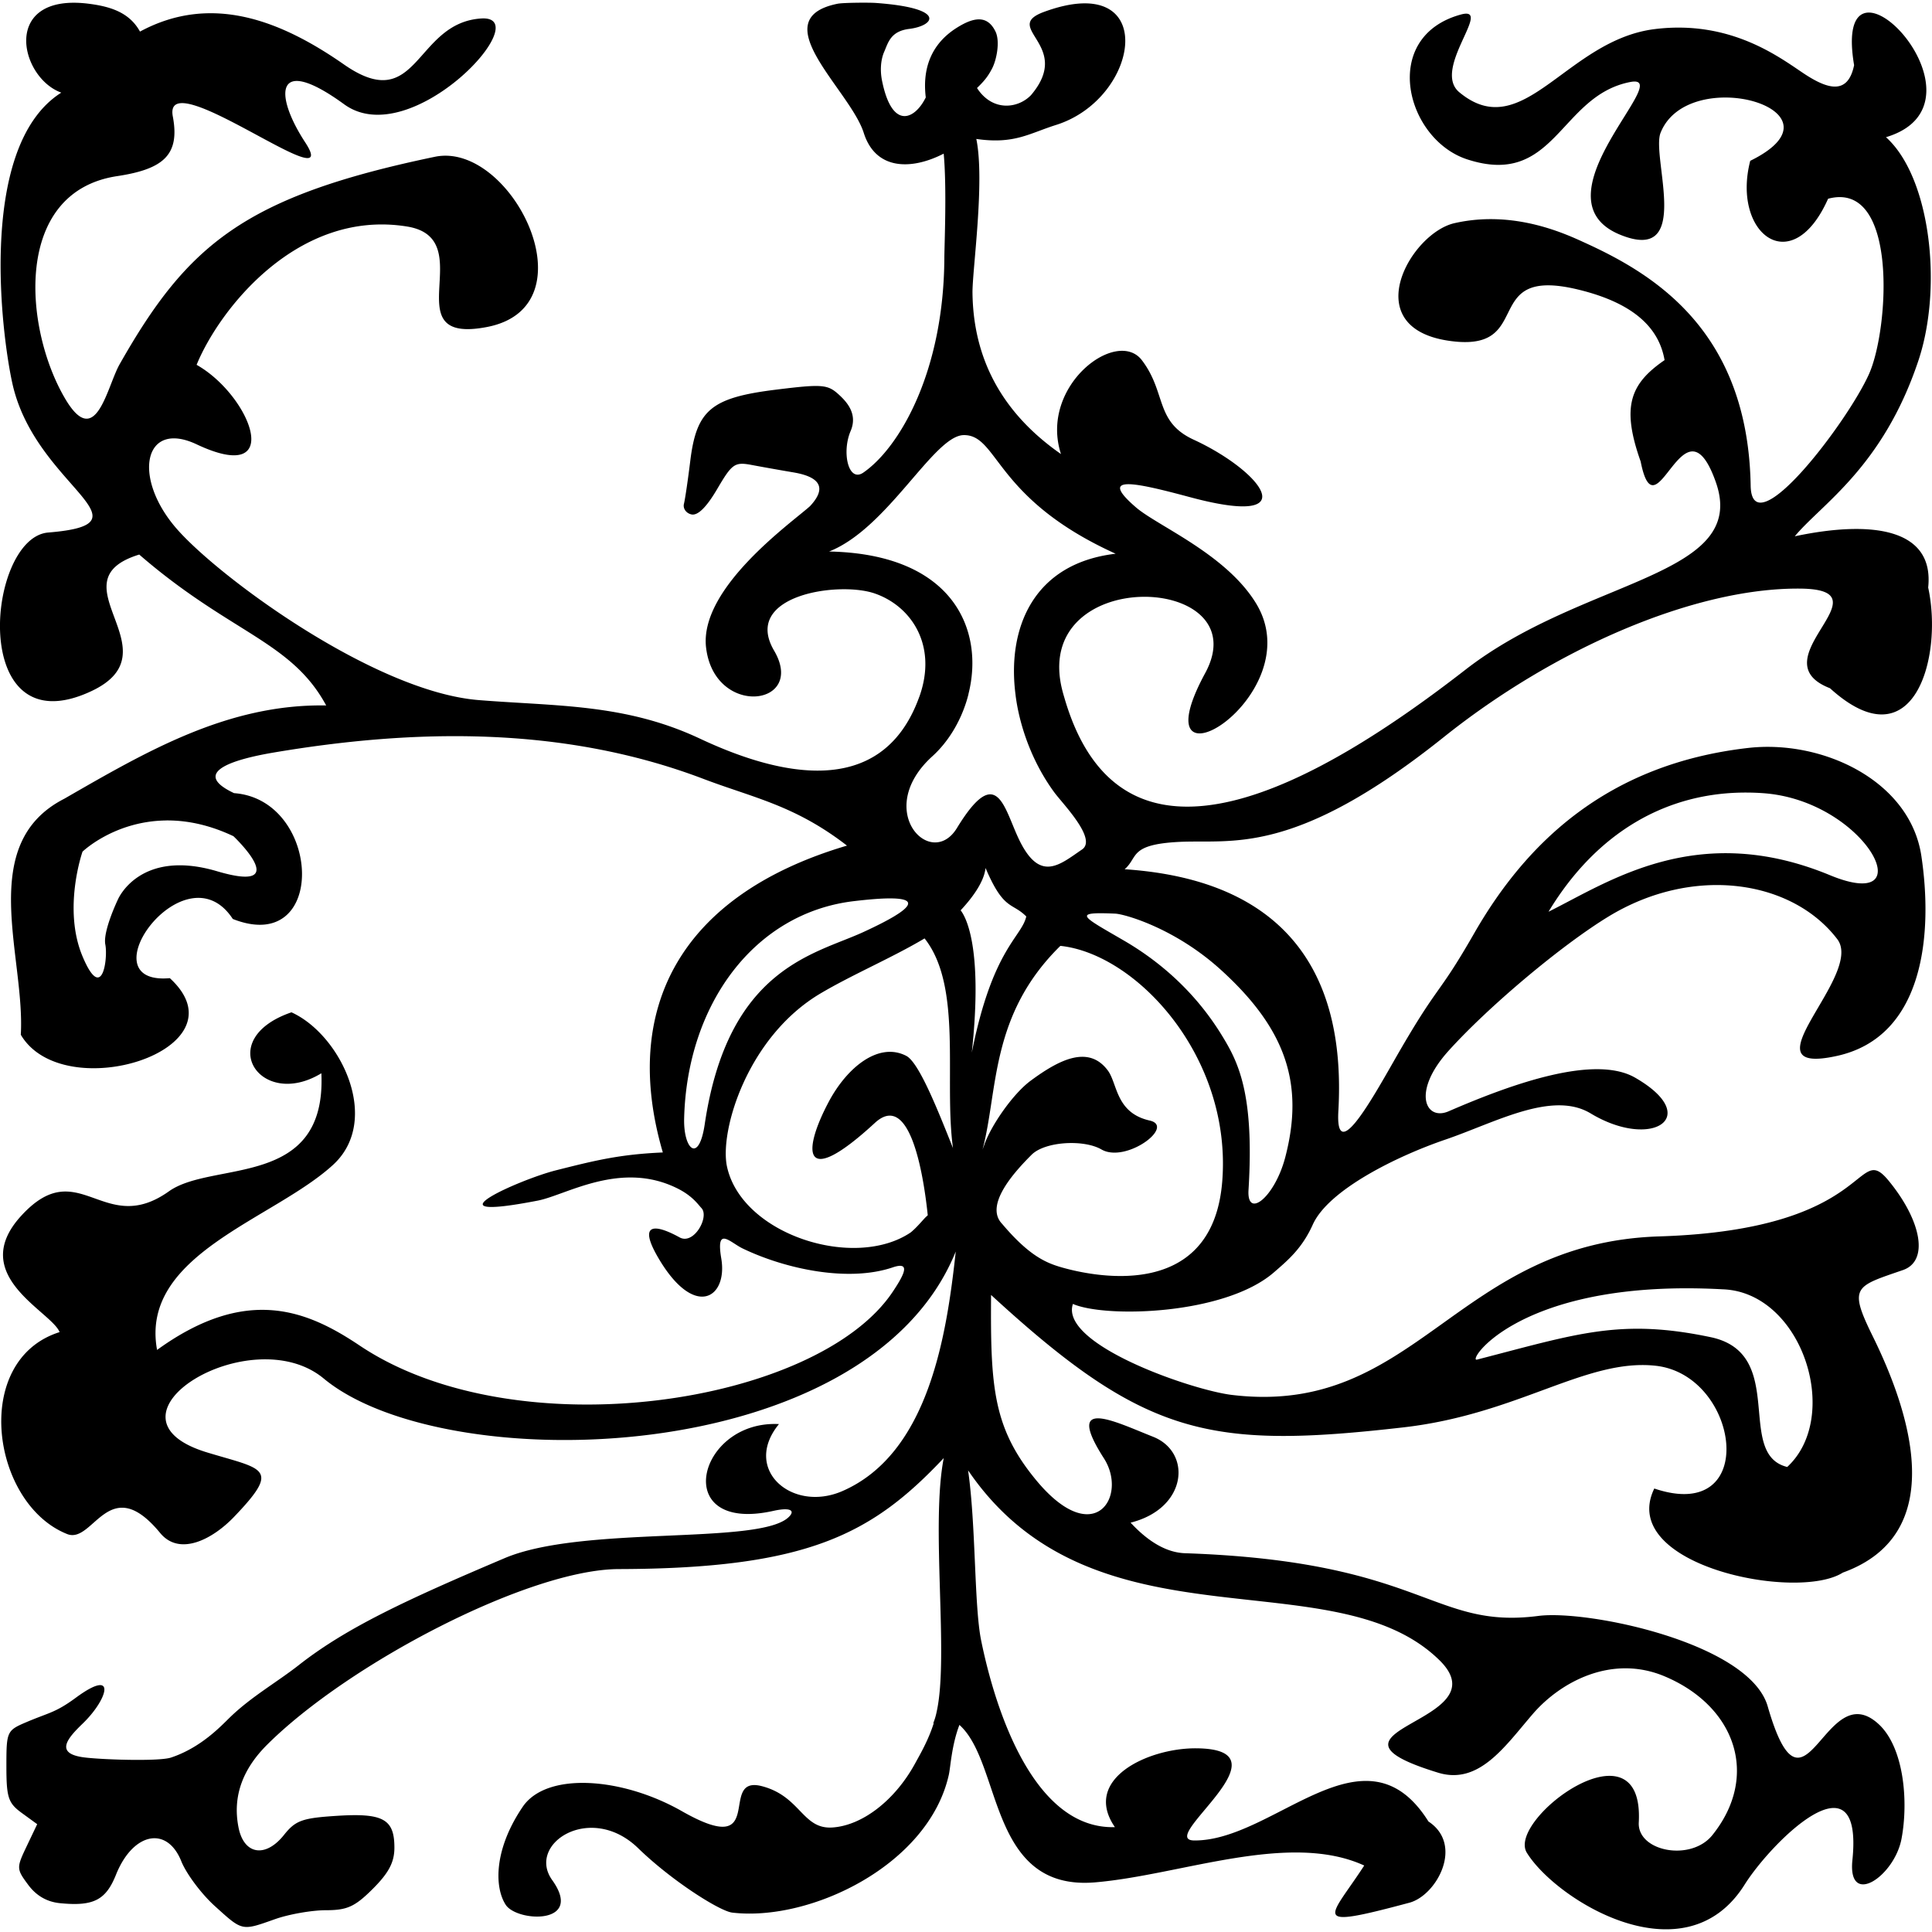 <svg viewBox="0 0 1000 1000"><path d="M31.7 47.96C-13.59 76.64 1.95 181.41 7.04 201.13c13.25 51.31 72.97 70 17.9 74.51-31.99 2.62-41.54 111.94 22.25 82.14 44.25-20.68-20.25-56.86 24.88-70.74 47.21 40.88 78.68 44.69 96.76 78.1-51.04-.87-93.16 23.9-135.54 48.28-45.81 23.41-20.2 81.38-22.52 122.17 22.17 37.6 117.32 7.62 77.13-29.3-44.36 4.01 7.96-68.33 32.6-30.63 49.3 19.46 45.99-61.83.65-65.13-24.28-11.43 3.27-18.1 20.52-21.02 71.85-12.14 149.34-14.12 222.34 13.61 25.95 9.86 47.38 13.66 74.38 34.57-87.14 25.78-116.87 85.14-95.31 158.82-22.21.98-34.72 4.04-55.33 9.25-18.99 4.8-69.35 27.31-9.39 15.67 14.78-2.87 42.94-20.97 72.33-6.28 7.79 3.89 10.66 8.33 12.37 10.14 4.25 4.5-3.9 19.26-11.3 15.18-12.8-7.05-21.5-7.55-11.33 10.08 18.86 32.67 36.38 21.44 32.9.84-2.9-17.16 4.51-8.33 11.08-5.18 22.29 10.72 54.72 17.55 77.64 9.79 9.52-3.23 6.06 3.59 0 12.66-38.98 58.31-194.69 82.2-275.85 27.82-26.77-17.93-58.22-31.55-104.9 2.24-9.06-49.38 60.04-67.41 91.04-95.75 25.39-23.22 3.98-67.47-21.48-79-40.64 13.94-16.2 50.8 15.48 31.55 2.75 60.12-56.32 45.03-78.9 61.1-34 24.2-46.59-19.97-76.46 12.67-28.2 30.82 15.47 49.33 19.87 60.2-45.95 14.5-35.28 88.96 3.91 104.53 13.6 5.4 21.58-32.78 48.13-.56 10.14 12.3 27.25 3.11 38.12-8.2 24.75-25.75 15.35-24.61-13.89-33.51-60.6-18.46 22.7-69.56 60.45-38.22 62.65 51.99 281.52 47 327.13-65.76-4.7 43.15-13.93 104.5-58.66 124-26.06 11.37-52.07-11.24-32.85-34.67-42.33-2.16-56.67 56.89-2.91 44.93 9.6-2.14 11.52.16 7.48 3.63-16.4 14.07-106.4 3.78-146.6 20.85-50.67 21.5-81.79 35.92-106.57 55.39-10.92 8.57-24.43 16.26-35.28 26.72-4.74 4.57-15.03 15.85-30.8 21.09-6.37 2.12-37.4 1.05-45.78-.2-14.54-2.18-7.55-10.04.15-17.47 12.87-12.43 18.05-29.28-3.65-13.29-10.53 7.75-13.68 7.59-25.32 12.52-10.38 4.4-10.6 4.79-10.6 22.87 0 16.26.93 19.12 7.97 24.25l7.97 5.8-5.47 11.48c-5.32 11.15-5.28 11.7.83 19.93 4.18 5.63 9.7 8.82 16.46 9.48 17.3 1.7 23.69-1.55 28.96-14.72 8.75-21.87 26.4-25.5 33.82-6.96 2.59 6.46 10.4 16.9 17.34 23.17 14.48 13.09 13.74 12.93 31.15 6.78 7.22-2.55 19.08-4.63 26.35-4.63 11.04 0 15.02-1.82 24.33-11.12 8.24-8.25 11.12-13.75 11.12-21.25 0-14.8-5.8-18.01-29.77-16.48-17.96 1.14-21.4 2.38-27.39 9.9-9.55 11.98-20.64 10.23-23.48-3.69-3.42-16.86 2.68-31 14.8-43.06 42.25-42.06 135.5-90.75 181.97-90.87 98.15-.24 131.26-18.26 168.21-57.46-6.8 34.73 2.7 102.34-3.62 131.1a34 34 0 0 1-1.8 6.12h.24c-2.72 8.77-7.2 16.37-9.62 20.81-10.53 19.31-27.54 32.25-42.95 33.19-15.42.94-16.34-16.16-36.34-21.38-23.39-6.12 3.82 38.7-41.43 12.94-31.13-17.72-70.1-20.4-82.4-2.28-15.05 22.17-14.66 41.74-8.8 50.73 5.86 8.99 40.74 10.53 24.05-12.8-13.45-18.8 19.94-40.4 44.54-16.46 17.15 16.67 42.08 32.54 48.7 33.31 40.6 4.75 101.67-24.72 112.06-71.35.91-4.06 1.42-15.16 5.48-25.81 22.17 19.77 14.93 86.18 70.27 81.49 44.43-3.78 100.25-26.55 139.26-8.71-17.75 27.38-29.53 33.43 23.38 19.25 14.08-3.77 28.34-29.88 9.87-42.04-33-52.53-79.74 10.12-121.21 9.82-20.2-.15 51.45-47.38.95-47.7-24.8-.16-59.2 15.86-42.04 40.8-41.94 1.24-61.87-60.47-69.22-96.58-3.67-17.99-2.66-59.69-6.77-88.1 65.16 95.77 188.91 44.3 243.97 98.27 33.2 32.55-73.03 36.06-.71 58.22 21.18 6.5 34.56-13.58 48.98-30.32 14.4-16.74 40.97-31.03 68.27-19.55 36.79 15.48 49.3 51.61 24.72 82.2-11.15 13.88-38.9 8.43-38.08-6.57 2.97-54.73-68.51-1.56-57.96 15.65 14.95 24.37 81.64 66 112.73 16.56 13.84-22 61.66-69.76 55.8-12.7-2.55 24.72 21.74 8.53 25.43-11.08 3.68-19.61 1.16-47.26-11.78-59.25-28.23-26.17-38.2 57.65-57.49-9.27-9.46-32.83-93.2-50.1-118.7-46.8-55.1 7.1-58.97-28.26-182.96-32.46-11.32-.39-21.14-8.28-28.1-15.82 29.5-7.39 31.78-36.5 11.62-44.46-19.9-7.86-46.24-21.26-25.43 11.18 12.53 19.53-4.96 47.72-35.12 11.24-22.25-26.93-23.66-48.16-23.29-95.82 79.46 73.05 112.6 80.08 213.42 68.54 59.55-6.81 94.48-35.78 130.49-31.9 43.58 4.7 54.3 82.14-.63 63.55-19.29 39.66 73.92 58.65 97.59 43.52 55.76-20.15 34.5-83.75 15.46-122.36-12.7-25.78-9.04-25.7 15.64-34.23 13.51-4.67 9.66-25.32-7.14-45.95-17.75-21.82-6.89 25.03-118.9 28.52-105.58 3.3-125.52 93.55-221.27 82.06-20.84-2.5-89.37-26.17-82.3-47.1 16.85 7.36 78.56 5.75 104.03-16.33 7.24-6.28 14.57-12.38 20.12-24.73 8.14-18.1 43.8-35.53 68.69-44.02 25.7-8.77 55.23-25.53 75.13-13.54 31.76 19.14 58.32 1.82 23.05-18.48-20.76-11.95-62.65 2.67-96.53 17.38-11.97 5.2-19.24-10-.12-31.23 20.85-23.13 58.7-54.86 82.86-69.57 43.85-26.73 94.93-19 118.4 11.71 14.21 18.59-49.7 71.38-.1 60.42 45.68-10.1 49.5-64.4 43.62-103.5-5.85-39-51.23-60.29-89.7-55.88-73.03 8.37-114.96 49.2-141.77 95.96-19.77 34.5-17.7 24.26-41.83 66.56-12.56 22.02-30 52.57-28.46 25.48 5.84-102.27-62.26-121.95-110.62-125.23 7.14-6.13 2.1-12.78 28.03-14.14 27.37-1.43 59.33 7.98 137.19-54.27 56.65-45.3 129.38-77.39 184.53-76.84 46.63.45-22.6 36.84 15.34 51.57 43.5 39.48 58.63-16.3 50.82-52.13 3.24-30.57-29.12-34.97-69.04-26.52 13.72-16.6 45.47-35.63 63.94-90.82 12.8-38.24 6.23-95.13-16.74-115.75 59.64-17.9-28.62-109.2-16.5-37.28-3.22 15.66-13.75 12.54-26.43 4.05-12.68-8.48-37.87-27.54-76.76-22.72-45.8 5.67-68.17 60.14-101.17 32.68-14.41-12 18-44.94.76-40.2-41.96 11.56-28.52 64.57 3.35 74.95 45.62 14.86 47.79-32.95 84.38-40.04 24.42-4.73-51.38 60.29-5.13 79.08 37.76 15.34 15.87-40.36 20.83-52.8 14.47-36.27 99.6-11.57 46.41 14.51-9.69 37.46 21.47 61.94 40.3 19.63 36.42-9.72 31.57 67.36 21.22 90.63-11.1 24.95-60.74 90.15-61.3 57.87-1.39-79.87-49.66-109.22-85.6-125.63-9.9-4.52-36.7-17.3-67.75-10.22-22.71 5.18-50.34 53.7-3.18 60.82 46.04 6.95 15.36-38.95 67.08-26.5 30.64 7.37 42.22 21.12 44.89 36.56-17.9 12.3-22.42 24.16-12.38 52.47 8.02 40.52 22.2-36.44 38.87 10.58 17.5 49.38-68.2 49.52-129.54 97.18-75.26 58.47-177.58 117.79-207.57 14.65-.3-1.03-.62-2.06-.9-3.14-17.77-66.3 101.92-61.7 73.74-9.73-36.49 67.29 55.68 11.85 26.3-36.16-15.6-25.52-50.88-39.96-62.1-49.61-20.08-17.28-.72-12.99 28.16-5.25 61.04 16.35 36.16-13.93 1.7-29.8-20.2-9.3-14-24.35-26.83-41.15-12.97-16.98-53.28 13.32-41.87 48.58-34.51-24.02-45.43-54.26-45.8-83.37-.16-11.48 6.5-57.65 1.98-79.73 19.7 2.85 27.36-2.87 41.25-7.24 43.86-13.77 53.76-80.51-6.17-58.54-22.5 8.26 15.33 17.07-6.77 43.1-6.7 6.98-19.93 8.71-27.95-3.68 3.48-3.4 5.49-5.63 7.83-10.15 2.34-4.51 4.17-14.03 1.75-19.05-4.24-8.79-11.4-7.4-19.94-2.05-13.51 8.45-17.97 21.35-16.16 36.11-5.46 11.23-17.44 17.44-22.68-8.84-.91-4.59-.83-10.26 1.2-14.87 2.02-4.6 3.24-10.55 12.89-11.74 13.2-1.64 19.78-10.76-17.3-13.44-3.41-.25-16.96-.17-19.81.42-38.92 7.92 6.5 44.52 13.59 66.82 6.2 19.56 24.89 19.24 41.38 10.76 1.67 17.54.36 47.7.34 53.91-.26 58.87-23.18 98.22-41.9 111.16-7.8 5.4-11.3-10.52-6.61-21.5 3.73-8.75-1.8-14.95-6.26-18.99-5.7-5.15-8.6-5.36-32.5-2.4-33.39 4.14-41 10.48-44.24 36.86-1.2 9.78-2.66 19.76-3.27 22.2-.62 2.42 1.13 4.9 3.88 5.5 3.28.73 7.82-3.76 13.32-13.14 7.74-13.2 9.07-14.12 18.01-12.43 5.31 1 14.95 2.72 21.42 3.81 14.32 2.41 17.2 8.31 8.59 17.51-9.23 8.33-57.4 42.29-53.77 73.16 4.28 36.42 52.14 30.5 35.21 1.6-16.76-28.6 33.15-36.05 51.98-29.63 18.83 6.43 32.85 26.72 23.16 53.6-.12.24-.19.45-.27.69-19.77 53.39-74.01 39.32-113.2 20.91-38.75-18.2-74.19-16.73-114.6-19.98-54.1-4.34-135.04-64.04-156.58-89.01-22.83-26.47-16.63-56.2 10.6-43.37 46.4 21.88 28-25.32 0-41.15 11.6-28.4 52.22-80.79 108.97-71.58 38.68 6.28-8.08 61.5 41.3 52.01 55.33-10.63 12.7-96.36-26.93-88.11C126.5 101.69 97.07 126.6 61.94 188.5c-6.61 11.64-12.23 44.77-28.1 18.06C12.25 170.16 6.6 99.3 60.66 91.16c24.1-3.64 32.51-11.1 28.79-30.87-5.5-29.16 89.4 45.35 68.52 13.4-16.18-24.75-15.96-46 20.18-19.7 34.73 25.28 100.64-46.38 70.88-44.42-34.65 2.29-32.39 50.7-71 23.8C145.82 10.95 109.7-3.74 72.46 16.35 67.1 6.63 57.58 3.47 46.42 2 .46-4.11 9.78 40 31.74 47.96Zm467.1 177.25c18.08-.25 15.64 32.86 78.66 61.4-42.83 5-56.39 38.82-51.77 73.36v.12c.2 1.49.42 2.97.68 4.46 2.92 16.32 9.73 32.52 19.38 45.64 4.3 5.85 22.28 24.08 14.32 29.5-11.51 7.83-21.62 17.18-32.34-4.6-8.11-16.48-11.36-40.97-32.43-6.48-13.45 22.01-43.5-9.24-12.69-37.18 7.97-7.22 14.16-17.31 17.63-28.4.39-1.24.73-2.48 1.04-3.73v-.11c8.28-32.83-7.56-72.46-72.14-73.73 30.47-12.01 54.19-60.05 69.67-60.25zm405.76 185.02c2.75.02 5.53.13 8.33.34 52.86 3.92 83.45 62.75 34.27 42.42-68.69-28.4-114.5 3.47-145.65 18.92 25.14-41.59 61.7-62.03 103.05-61.68zM86.28 424.65c.85 0 1.72.01 2.6.04 9.51.3 20.25 2.58 31.96 8.13 0 0 31.81 30.06-8.47 18.14-40.29-11.92-51.35 14.64-51.35 14.64s-7.87 16.4-6.5 23.3c1.38 6.88-1.46 30.8-11.81 6.09-10.36-24.71 0-54.18 0-54.18s16.5-15.94 43.53-16.14zm423.85 24.64c9.45 22.22 13.62 17.6 21.07 25.07-2.46 10.81-17.52 16.7-28.2 70.48 6.03-55.84-3.63-70.94-5.78-73.66 5.58-5.97 12.06-14.34 12.9-21.9zm-48.33 15.73c12.21.22 13.64 4.3-15.12 17.5-25.08 11.51-69.91 18.44-81.92 99.42-3.05 20.57-11.05 12.96-10.65-3 1.47-58.84 36.13-106.42 87.93-112.52 6.34-.75 12.36-1.3 17.18-1.4.9-.02 1.77-.02 2.58 0zm108.25 7.67c1.98.01 4.38.08 7.22.21 4.73.21 30.7 7.4 54.5 28.95 34 30.8 43.35 59.34 33.48 97.14-5.43 20.76-19.96 32.21-19.02 16.94 3.13-50.52-5.58-66.6-13.83-80.07-14.26-23.27-33.16-38.85-50.67-49.03-19.03-11.06-25.57-14.2-11.68-14.14zm-91.49 13.03c19.8 25.08 9.88 73 14.7 108.53-7.75-19.39-17.54-44.3-24.17-47.73-14.18-7.36-30.61 5.72-40.26 24-13.75 26-13.45 45.2 24 10.7 17.83-16.42 24.97 24.86 27.38 47.79-.59.55-1.22 1.12-1.72 1.66-2.34 2.58-4.56 5.15-7.1 7.23-29.2 19.72-87.47 1.14-95.1-34.08-3.96-18.33 10.47-67.15 48.42-89.63 16.55-9.8 37.06-18.47 53.85-28.47zm70.28 3.86c39.45 4.16 88.76 57.4 83.81 121.66-4.94 64.26-69.76 48.45-82.29 44.99-8.5-2.36-17.32-5.8-31.66-22.76-9.36-9.7 6.44-26.96 15.25-35.77 6.88-6.87 26.9-8.08 36.17-2.74 12.63 7.29 38.45-11.93 24.95-14.97-17.64-3.98-16.59-19.11-21.67-25.92-10.17-13.65-25.81-5.11-39.92 5.3-9.31 6.88-20.6 23.36-24.01 33.19l-.9 2.43c8.14-30.66 3.75-69.56 40.28-105.41zm324 177.24c5.96 0 12.23.16 18.8.52 41.14 1.4 61.82 65.78 33.42 91.96-27.03-6.64.15-58.22-39.04-67.06-47.29-10.04-69.54-1.91-121.56 11.5-5.1 1.32 18.8-36.87 108.37-36.92z"/></svg>
